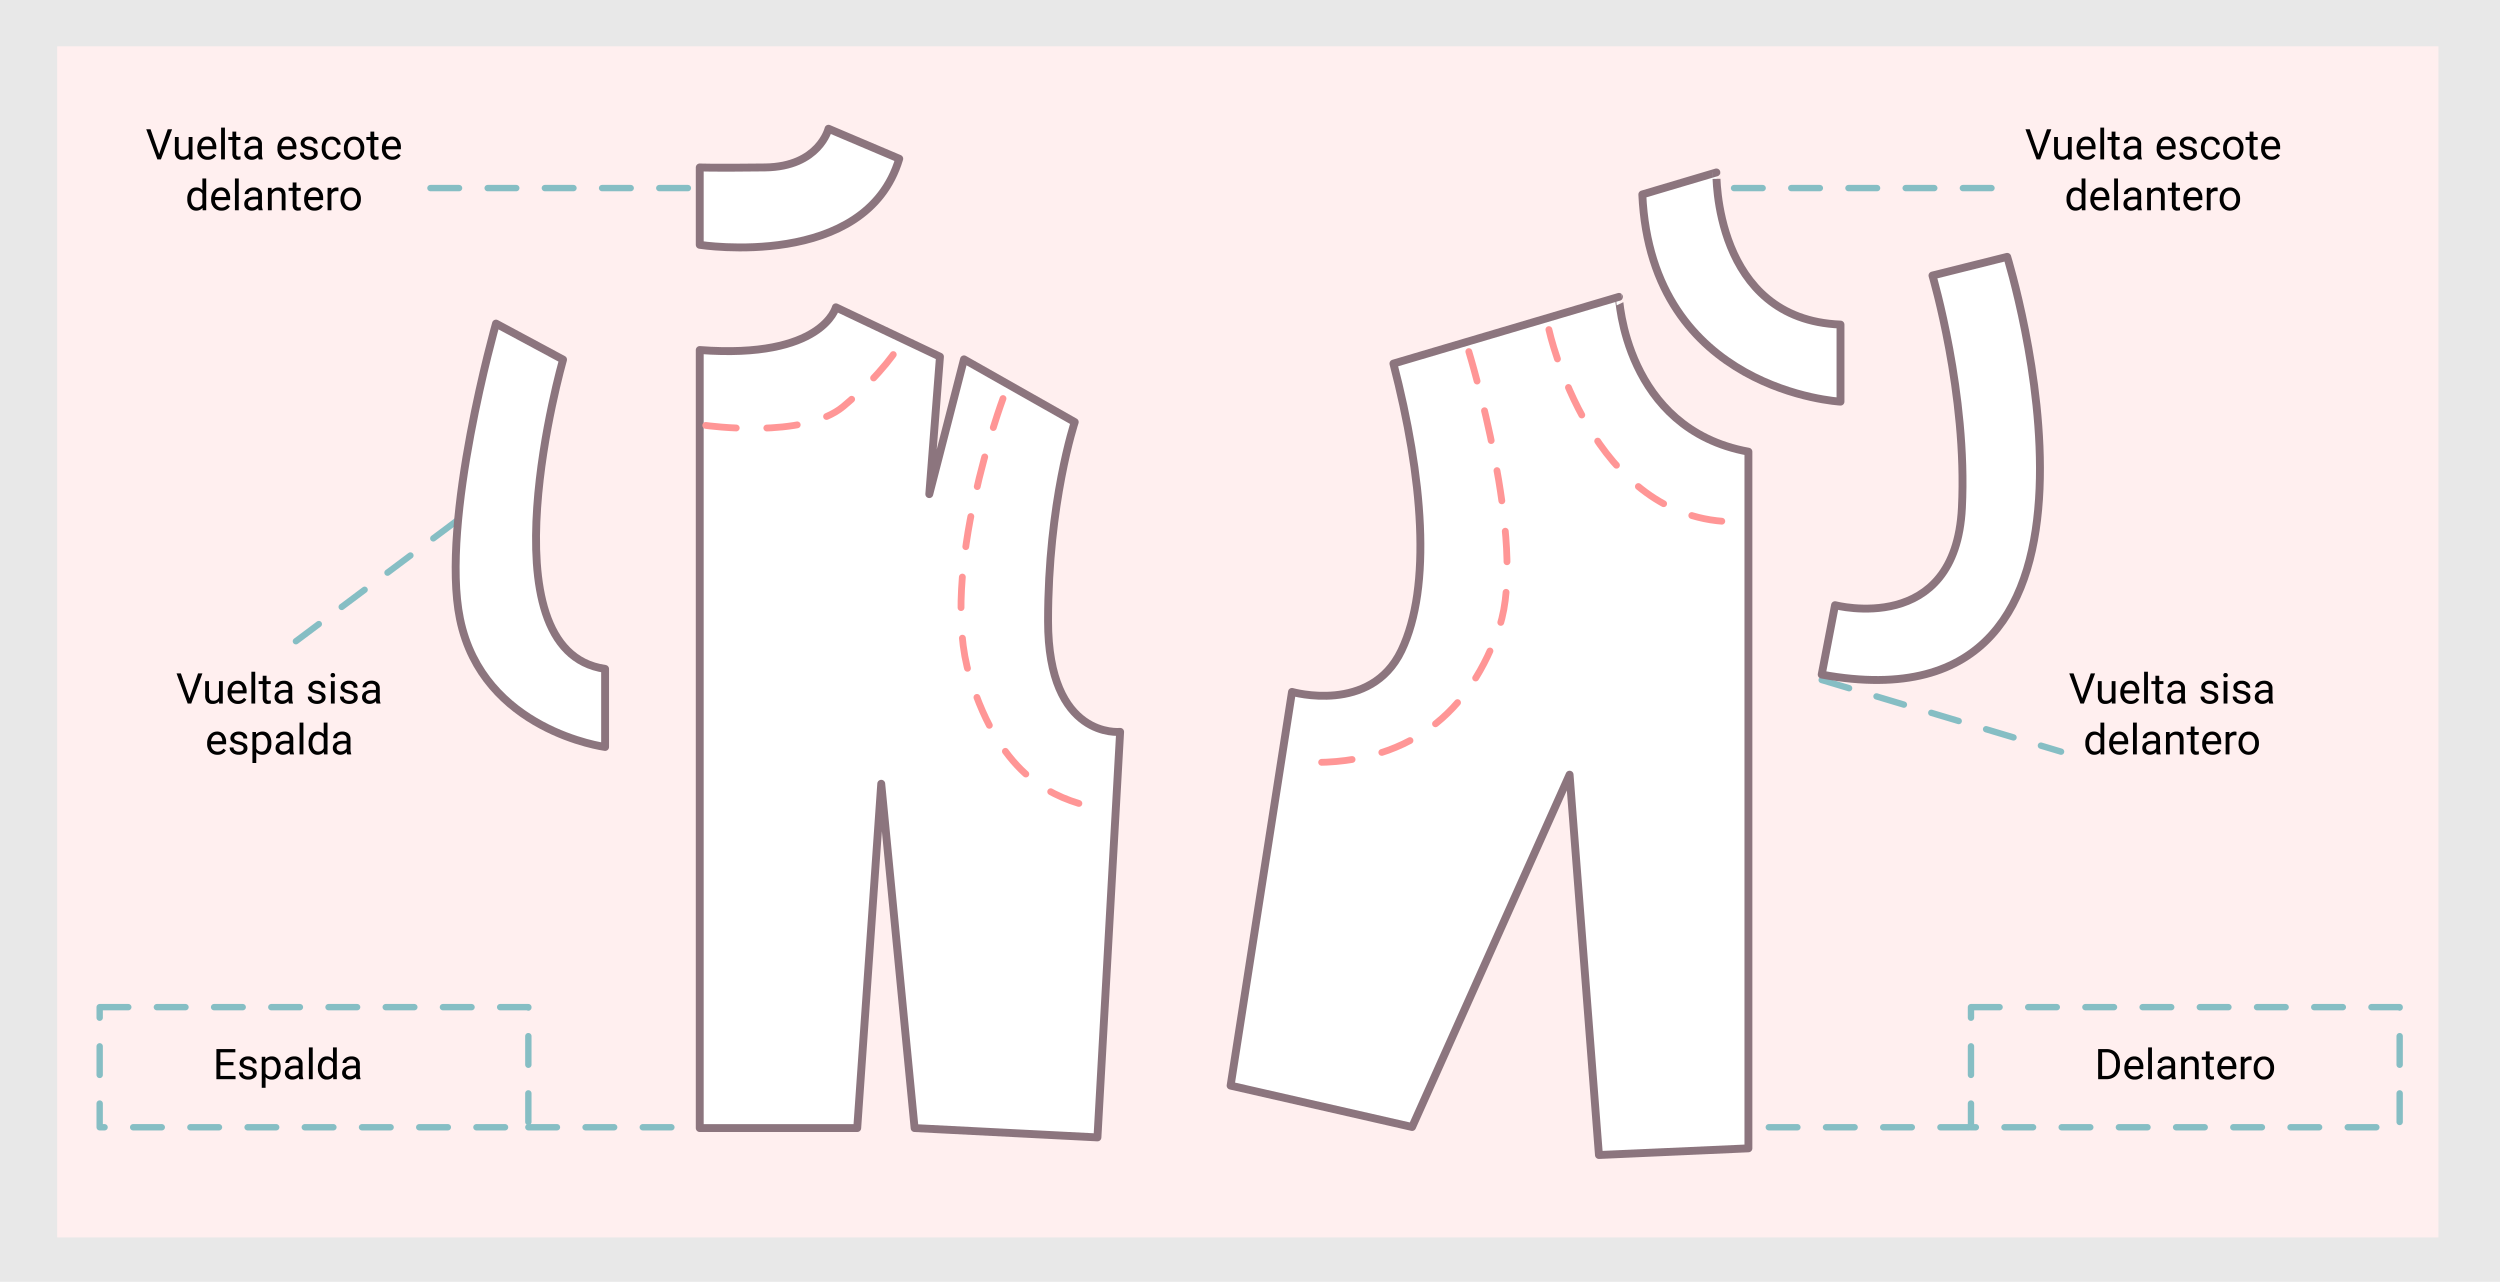 <svg xmlns="http://www.w3.org/2000/svg" width="708" height="363" viewBox="0 0 708 363">
  <g id="Grupo_55898" data-name="Grupo 55898" transform="translate(3181.859 -142.83)">
    <rect id="Rectángulo_5441" data-name="Rectángulo 5441" width="708" height="363" transform="translate(-3181.859 142.83)" fill="#e8e8e8"/>
    <rect id="Rectángulo_5539" data-name="Rectángulo 5539" width="674.362" height="337.335" transform="translate(-3165.662 155.94)" fill="#ffefef"/>
    <path id="Trazado_107910" data-name="Trazado 107910" d="M.99,0V-8.531H3.4a3.877,3.877,0,0,1,1.969.492,3.329,3.329,0,0,1,1.321,1.4A4.558,4.558,0,0,1,7.16-4.553v.545a4.574,4.574,0,0,1-.466,2.115A3.277,3.277,0,0,1,5.364-.5,4.124,4.124,0,0,1,3.352,0ZM2.115-7.611V-.92H3.3a2.575,2.575,0,0,0,2.024-.809,3.344,3.344,0,0,0,.724-2.3v-.5a3.4,3.4,0,0,0-.683-2.261,2.429,2.429,0,0,0-1.937-.818ZM11.32.117a2.77,2.77,0,0,1-2.1-.847,3.142,3.142,0,0,1-.809-2.265v-.2a3.8,3.8,0,0,1,.36-1.685,2.811,2.811,0,0,1,1.008-1.16,2.534,2.534,0,0,1,1.4-.419,2.374,2.374,0,0,1,1.922.814,3.526,3.526,0,0,1,.686,2.332v.451H9.5a2.254,2.254,0,0,0,.548,1.515,1.722,1.722,0,0,0,1.333.577A1.888,1.888,0,0,0,12.352-1a2.444,2.444,0,0,0,.7-.621l.662.516A2.662,2.662,0,0,1,11.32.117Zm-.135-5.684a1.446,1.446,0,0,0-1.1.478A2.321,2.321,0,0,0,9.533-3.75h3.176v-.082a2.065,2.065,0,0,0-.445-1.28A1.361,1.361,0,0,0,11.186-5.566ZM16.225,0H15.141V-9h1.084Zm5.648,0a2.277,2.277,0,0,1-.152-.668,2.419,2.419,0,0,1-1.8.785,2.238,2.238,0,0,1-1.538-.53,1.716,1.716,0,0,1-.6-1.345A1.792,1.792,0,0,1,18.53-3.3a3.55,3.55,0,0,1,2.118-.548H21.7v-.5a1.217,1.217,0,0,0-.34-.905,1.366,1.366,0,0,0-1-.337,1.581,1.581,0,0,0-.973.293A.863.863,0,0,0,19-4.582h-1.09a1.5,1.5,0,0,1,.337-.917,2.3,2.3,0,0,1,.914-.7,3.075,3.075,0,0,1,1.269-.258,2.506,2.506,0,0,1,1.717.548A1.976,1.976,0,0,1,22.787-4.4v2.918A3.567,3.567,0,0,0,23.01-.094V0Zm-1.8-.826a1.905,1.905,0,0,0,.967-.264,1.6,1.6,0,0,0,.662-.686v-1.3h-.85q-1.992,0-1.992,1.166a.987.987,0,0,0,.34.8A1.306,1.306,0,0,0,20.074-.826ZM25.512-6.34l.035.8a2.31,2.31,0,0,1,1.9-.914q2.01,0,2.027,2.268V0H28.389V-4.2a1.459,1.459,0,0,0-.313-1.014,1.256,1.256,0,0,0-.958-.328,1.564,1.564,0,0,0-.926.281,1.91,1.91,0,0,0-.621.738V0H24.486V-6.34Zm7.066-1.535V-6.34h1.184V-5.5H32.578v3.937a.88.88,0,0,0,.158.572.666.666,0,0,0,.539.191,2.624,2.624,0,0,0,.516-.07V0a3.161,3.161,0,0,1-.832.116,1.35,1.35,0,0,1-1.1-.439,1.888,1.888,0,0,1-.369-1.248V-5.5H30.34V-6.34h1.154V-7.875ZM37.658.117a2.77,2.77,0,0,1-2.1-.847,3.142,3.142,0,0,1-.809-2.265v-.2a3.8,3.8,0,0,1,.36-1.685,2.811,2.811,0,0,1,1.008-1.16,2.534,2.534,0,0,1,1.4-.419,2.374,2.374,0,0,1,1.922.814,3.526,3.526,0,0,1,.686,2.332v.451H35.836a2.254,2.254,0,0,0,.548,1.515,1.722,1.722,0,0,0,1.333.577A1.888,1.888,0,0,0,38.689-1a2.444,2.444,0,0,0,.7-.621l.662.516A2.662,2.662,0,0,1,37.658.117Zm-.135-5.684a1.446,1.446,0,0,0-1.1.478,2.321,2.321,0,0,0-.551,1.339h3.176v-.082a2.065,2.065,0,0,0-.445-1.28A1.361,1.361,0,0,0,37.523-5.566Zm6.926.2a3.248,3.248,0,0,0-.533-.041,1.428,1.428,0,0,0-1.447.908V0H41.385V-6.34h1.055l.018.732a1.688,1.688,0,0,1,1.512-.85,1.107,1.107,0,0,1,.48.082Zm.592,2.139A3.745,3.745,0,0,1,45.407-4.9a2.732,2.732,0,0,1,1.02-1.148,2.775,2.775,0,0,1,1.491-.4,2.674,2.674,0,0,1,2.095.9,3.449,3.449,0,0,1,.8,2.385V-3.1a3.777,3.777,0,0,1-.354,1.661A2.692,2.692,0,0,1,49.444-.293a2.807,2.807,0,0,1-1.515.41,2.667,2.667,0,0,1-2.089-.9,3.432,3.432,0,0,1-.8-2.373Zm1.09.129a2.712,2.712,0,0,0,.489,1.693,1.566,1.566,0,0,0,1.31.639,1.556,1.556,0,0,0,1.313-.647,2.966,2.966,0,0,0,.486-1.813,2.708,2.708,0,0,0-.5-1.69,1.574,1.574,0,0,0-1.315-.647,1.557,1.557,0,0,0-1.295.639A2.944,2.944,0,0,0,46.131-3.1Z" transform="translate(-2588.652 448.462)"/>
    <rect id="Rectángulo_5540" data-name="Rectángulo 5540" width="121.401" height="34.016" transform="translate(-2623.677 428.053)" fill="none" stroke="#86bec4" stroke-linecap="round" stroke-linejoin="round" stroke-width="1.806" stroke-dasharray="8.101"/>
    <rect id="Rectángulo_5541" data-name="Rectángulo 5541" width="121.401" height="34.016" transform="translate(-3153.631 428.053)" fill="none" stroke="#86bec4" stroke-linecap="round" stroke-linejoin="round" stroke-width="1.806" stroke-dasharray="8.101"/>
    <path id="Trazado_107911" data-name="Trazado 107911" d="M5.813-3.943h-3.7V-.92H6.41V0H.99V-8.531H6.352v.92H2.115v2.748h3.7Zm5.52,2.262A.8.8,0,0,0,11-2.364a3.187,3.187,0,0,0-1.154-.419A5.457,5.457,0,0,1,8.54-3.205a1.859,1.859,0,0,1-.715-.586A1.4,1.4,0,0,1,7.594-4.6a1.645,1.645,0,0,1,.659-1.318,2.574,2.574,0,0,1,1.685-.539,2.649,2.649,0,0,1,1.749.557,1.768,1.768,0,0,1,.671,1.424h-1.09a.979.979,0,0,0-.378-.768,1.416,1.416,0,0,0-.952-.322,1.482,1.482,0,0,0-.926.258.812.812,0,0,0-.334.674.658.658,0,0,0,.311.592,3.821,3.821,0,0,0,1.122.381,5.847,5.847,0,0,1,1.315.434,1.919,1.919,0,0,1,.747.606,1.491,1.491,0,0,1,.243.864A1.623,1.623,0,0,1,11.736-.4,2.851,2.851,0,0,1,9.973.117a3.193,3.193,0,0,1-1.348-.27,2.192,2.192,0,0,1-.917-.753,1.815,1.815,0,0,1-.331-1.046H8.461a1.122,1.122,0,0,0,.437.864,1.693,1.693,0,0,0,1.075.319,1.748,1.748,0,0,0,.987-.249A.765.765,0,0,0,11.332-1.682ZM19.184-3.1a3.8,3.8,0,0,1-.662,2.332,2.122,2.122,0,0,1-1.793.885,2.325,2.325,0,0,1-1.816-.732V2.438H13.828V-6.34h.99l.053.7a2.233,2.233,0,0,1,1.84-.82,2.162,2.162,0,0,1,1.808.861,3.838,3.838,0,0,1,.665,2.4ZM18.1-3.223a2.8,2.8,0,0,0-.457-1.693,1.472,1.472,0,0,0-1.254-.621,1.593,1.593,0,0,0-1.477.873v3.029A1.6,1.6,0,0,0,16.4-.768a1.465,1.465,0,0,0,1.239-.618A3.058,3.058,0,0,0,18.1-3.223ZM24.475,0a2.277,2.277,0,0,1-.152-.668,2.419,2.419,0,0,1-1.8.785,2.238,2.238,0,0,1-1.538-.53,1.716,1.716,0,0,1-.6-1.345A1.792,1.792,0,0,1,21.132-3.3a3.55,3.55,0,0,1,2.118-.548H24.3v-.5a1.217,1.217,0,0,0-.34-.905,1.366,1.366,0,0,0-1-.337,1.581,1.581,0,0,0-.973.293.863.863,0,0,0-.393.709h-1.09a1.5,1.5,0,0,1,.337-.917,2.3,2.3,0,0,1,.914-.7,3.075,3.075,0,0,1,1.269-.258,2.506,2.506,0,0,1,1.717.548A1.976,1.976,0,0,1,25.389-4.4v2.918a3.567,3.567,0,0,0,.223,1.389V0Zm-1.8-.826a1.905,1.905,0,0,0,.967-.264,1.6,1.6,0,0,0,.662-.686v-1.3h-.85q-1.992,0-1.992,1.166a.987.987,0,0,0,.34.8A1.306,1.306,0,0,0,22.676-.826ZM28.266,0H27.182V-9h1.084Zm1.471-3.223a3.714,3.714,0,0,1,.691-2.347,2.186,2.186,0,0,1,1.811-.888A2.2,2.2,0,0,1,34-5.7V-9h1.084V0h-1l-.053-.68a2.208,2.208,0,0,1-1.811.8,2.165,2.165,0,0,1-1.8-.9,3.756,3.756,0,0,1-.694-2.355ZM30.82-3.1a2.812,2.812,0,0,0,.445,1.688A1.44,1.44,0,0,0,32.5-.8,1.581,1.581,0,0,0,34-1.729V-4.641a1.593,1.593,0,0,0-1.494-.9,1.446,1.446,0,0,0-1.242.615A3.1,3.1,0,0,0,30.82-3.1ZM40.682,0a2.277,2.277,0,0,1-.152-.668,2.419,2.419,0,0,1-1.8.785,2.238,2.238,0,0,1-1.538-.53,1.716,1.716,0,0,1-.6-1.345A1.792,1.792,0,0,1,37.339-3.3a3.55,3.55,0,0,1,2.118-.548h1.055v-.5a1.217,1.217,0,0,0-.34-.905,1.366,1.366,0,0,0-1-.337,1.581,1.581,0,0,0-.973.293.863.863,0,0,0-.393.709h-1.09a1.5,1.5,0,0,1,.337-.917,2.3,2.3,0,0,1,.914-.7,3.075,3.075,0,0,1,1.269-.258,2.506,2.506,0,0,1,1.717.548A1.976,1.976,0,0,1,41.6-4.4v2.918a3.567,3.567,0,0,0,.223,1.389V0Zm-1.8-.826a1.905,1.905,0,0,0,.967-.264,1.6,1.6,0,0,0,.662-.686v-1.3h-.85q-1.992,0-1.992,1.166a.987.987,0,0,0,.34.8A1.306,1.306,0,0,0,38.883-.826Z" transform="translate(-3121.561 448.462)"/>
    <path id="Trazado_107908" data-name="Trazado 107908" d="M-32.546-1.494l2.438-7.037h1.23L-32.042,0h-1L-36.2-8.531h1.225Zm8.391.867a2.3,2.3,0,0,1-1.857.744,1.971,1.971,0,0,1-1.544-.589,2.549,2.549,0,0,1-.536-1.743V-6.34h1.084v4.1q0,1.441,1.172,1.441a1.623,1.623,0,0,0,1.652-.926V-6.34H-23.1V0h-1.031Zm5.332.744a2.77,2.77,0,0,1-2.1-.847,3.142,3.142,0,0,1-.809-2.265v-.2a3.8,3.8,0,0,1,.36-1.685,2.811,2.811,0,0,1,1.008-1.16,2.534,2.534,0,0,1,1.4-.419,2.374,2.374,0,0,1,1.922.814,3.526,3.526,0,0,1,.686,2.332v.451h-4.295A2.254,2.254,0,0,0-20.1-1.345a1.722,1.722,0,0,0,1.333.577A1.888,1.888,0,0,0-17.792-1a2.444,2.444,0,0,0,.7-.621l.662.516A2.662,2.662,0,0,1-18.823.117Zm-.135-5.684a1.446,1.446,0,0,0-1.1.478A2.321,2.321,0,0,0-20.61-3.75h3.176v-.082a2.065,2.065,0,0,0-.445-1.28A1.361,1.361,0,0,0-18.958-5.566ZM-13.919,0H-15V-9h1.084Zm3.205-7.875V-6.34H-9.53V-5.5h-1.184v3.937a.88.88,0,0,0,.158.572.666.666,0,0,0,.539.191A2.624,2.624,0,0,0-9.5-.873V0a3.161,3.161,0,0,1-.832.116,1.35,1.35,0,0,1-1.1-.439A1.888,1.888,0,0,1-11.8-1.57V-5.5h-1.154V-6.34H-11.8V-7.875ZM-4.351,0A2.277,2.277,0,0,1-4.5-.668a2.419,2.419,0,0,1-1.8.785,2.238,2.238,0,0,1-1.538-.53,1.716,1.716,0,0,1-.6-1.345A1.792,1.792,0,0,1-7.693-3.3a3.55,3.55,0,0,1,2.118-.548h1.055v-.5a1.217,1.217,0,0,0-.34-.905,1.366,1.366,0,0,0-1-.337,1.581,1.581,0,0,0-.973.293.863.863,0,0,0-.393.709h-1.09A1.5,1.5,0,0,1-7.98-5.5a2.3,2.3,0,0,1,.914-.7A3.075,3.075,0,0,1-5.8-6.457a2.506,2.506,0,0,1,1.717.548A1.976,1.976,0,0,1-3.437-4.4v2.918A3.567,3.567,0,0,0-3.214-.094V0Zm-1.8-.826a1.905,1.905,0,0,0,.967-.264,1.6,1.6,0,0,0,.662-.686v-1.3h-.85q-1.992,0-1.992,1.166a.987.987,0,0,0,.34.8A1.306,1.306,0,0,0-6.149-.826ZM3.864.117a2.77,2.77,0,0,1-2.1-.847A3.142,3.142,0,0,1,.958-2.994v-.2a3.8,3.8,0,0,1,.36-1.685,2.811,2.811,0,0,1,1.008-1.16,2.534,2.534,0,0,1,1.4-.419,2.374,2.374,0,0,1,1.922.814,3.526,3.526,0,0,1,.686,2.332v.451H2.042A2.254,2.254,0,0,0,2.59-1.345a1.722,1.722,0,0,0,1.333.577A1.888,1.888,0,0,0,4.9-1a2.444,2.444,0,0,0,.7-.621l.662.516A2.662,2.662,0,0,1,3.864.117ZM3.729-5.566a1.446,1.446,0,0,0-1.1.478A2.321,2.321,0,0,0,2.077-3.75H5.253v-.082a2.065,2.065,0,0,0-.445-1.28A1.361,1.361,0,0,0,3.729-5.566Zm7.553,3.885a.8.8,0,0,0-.331-.683A3.187,3.187,0,0,0,9.8-2.783,5.457,5.457,0,0,1,8.49-3.205a1.859,1.859,0,0,1-.715-.586A1.4,1.4,0,0,1,7.544-4.6,1.645,1.645,0,0,1,8.2-5.918a2.574,2.574,0,0,1,1.685-.539,2.649,2.649,0,0,1,1.749.557,1.768,1.768,0,0,1,.671,1.424h-1.09a.979.979,0,0,0-.378-.768,1.416,1.416,0,0,0-.952-.322,1.482,1.482,0,0,0-.926.258.812.812,0,0,0-.334.674.658.658,0,0,0,.311.592,3.821,3.821,0,0,0,1.122.381,5.847,5.847,0,0,1,1.315.434,1.919,1.919,0,0,1,.747.606,1.491,1.491,0,0,1,.243.864A1.623,1.623,0,0,1,11.687-.4,2.851,2.851,0,0,1,9.923.117a3.193,3.193,0,0,1-1.348-.27,2.192,2.192,0,0,1-.917-.753,1.815,1.815,0,0,1-.331-1.046H8.411a1.122,1.122,0,0,0,.437.864,1.693,1.693,0,0,0,1.075.319,1.748,1.748,0,0,0,.987-.249A.765.765,0,0,0,11.282-1.682Zm5.039.914a1.561,1.561,0,0,0,1.014-.352A1.237,1.237,0,0,0,17.815-2h1.025a1.966,1.966,0,0,1-.375,1.037,2.47,2.47,0,0,1-.923.785,2.663,2.663,0,0,1-1.222.293,2.612,2.612,0,0,1-2.06-.864A3.442,3.442,0,0,1,13.5-3.111v-.182a3.817,3.817,0,0,1,.34-1.646,2.588,2.588,0,0,1,.976-1.119,2.771,2.771,0,0,1,1.5-.4,2.543,2.543,0,0,1,1.772.639,2.283,2.283,0,0,1,.753,1.658H17.815a1.494,1.494,0,0,0-.466-1.011,1.449,1.449,0,0,0-1.034-.4,1.517,1.517,0,0,0-1.28.595,2.793,2.793,0,0,0-.454,1.72v.205a2.737,2.737,0,0,0,.451,1.688A1.524,1.524,0,0,0,16.321-.768Zm3.451-2.461A3.745,3.745,0,0,1,20.139-4.9a2.732,2.732,0,0,1,1.02-1.148,2.775,2.775,0,0,1,1.491-.4,2.674,2.674,0,0,1,2.095.9,3.449,3.449,0,0,1,.8,2.385V-3.1a3.777,3.777,0,0,1-.354,1.661A2.692,2.692,0,0,1,24.176-.293a2.807,2.807,0,0,1-1.515.41,2.667,2.667,0,0,1-2.089-.9,3.432,3.432,0,0,1-.8-2.373Zm1.09.129a2.712,2.712,0,0,0,.489,1.693,1.566,1.566,0,0,0,1.31.639,1.556,1.556,0,0,0,1.313-.647,2.966,2.966,0,0,0,.486-1.813,2.708,2.708,0,0,0-.5-1.69,1.574,1.574,0,0,0-1.315-.647,1.557,1.557,0,0,0-1.295.639A2.944,2.944,0,0,0,20.862-3.1Zm7.512-4.775V-6.34h1.184V-5.5H28.374v3.937a.88.88,0,0,0,.158.572.666.666,0,0,0,.539.191,2.624,2.624,0,0,0,.516-.07V0a3.161,3.161,0,0,1-.832.116,1.35,1.35,0,0,1-1.1-.439A1.888,1.888,0,0,1,27.29-1.57V-5.5H26.136V-6.34H27.29V-7.875ZM33.454.117a2.77,2.77,0,0,1-2.1-.847,3.142,3.142,0,0,1-.809-2.265v-.2a3.8,3.8,0,0,1,.36-1.685,2.811,2.811,0,0,1,1.008-1.16,2.534,2.534,0,0,1,1.4-.419,2.374,2.374,0,0,1,1.922.814,3.526,3.526,0,0,1,.686,2.332v.451H31.632a2.254,2.254,0,0,0,.548,1.515,1.722,1.722,0,0,0,1.333.577A1.888,1.888,0,0,0,34.485-1a2.444,2.444,0,0,0,.7-.621l.662.516A2.662,2.662,0,0,1,33.454.117Zm-.135-5.684a1.446,1.446,0,0,0-1.1.478,2.321,2.321,0,0,0-.551,1.339h3.176v-.082a2.065,2.065,0,0,0-.445-1.28A1.361,1.361,0,0,0,33.319-5.566ZM-24.568,11.177a3.714,3.714,0,0,1,.691-2.347,2.186,2.186,0,0,1,1.811-.888A2.2,2.2,0,0,1-20.3,8.7V5.4h1.084v9h-1l-.053-.68a2.208,2.208,0,0,1-1.811.8,2.165,2.165,0,0,1-1.8-.9,3.756,3.756,0,0,1-.694-2.355Zm1.084.123a2.812,2.812,0,0,0,.445,1.688,1.44,1.44,0,0,0,1.23.609,1.581,1.581,0,0,0,1.506-.926V9.759a1.593,1.593,0,0,0-1.494-.9,1.446,1.446,0,0,0-1.242.615A3.1,3.1,0,0,0-23.484,11.3Zm8.578,3.217a2.77,2.77,0,0,1-2.1-.847,3.142,3.142,0,0,1-.809-2.265v-.2a3.8,3.8,0,0,1,.36-1.685,2.811,2.811,0,0,1,1.008-1.16,2.534,2.534,0,0,1,1.4-.419,2.374,2.374,0,0,1,1.922.814,3.526,3.526,0,0,1,.686,2.332v.451h-4.295a2.254,2.254,0,0,0,.548,1.515,1.722,1.722,0,0,0,1.333.577,1.888,1.888,0,0,0,.973-.234,2.444,2.444,0,0,0,.7-.621l.662.516A2.662,2.662,0,0,1-14.906,14.517Zm-.135-5.684a1.446,1.446,0,0,0-1.1.478,2.321,2.321,0,0,0-.551,1.339h3.176v-.082a2.065,2.065,0,0,0-.445-1.28A1.361,1.361,0,0,0-15.041,8.834ZM-10,14.4h-1.084v-9H-10Zm5.648,0a2.277,2.277,0,0,1-.152-.668,2.419,2.419,0,0,1-1.8.785,2.238,2.238,0,0,1-1.538-.53,1.716,1.716,0,0,1-.6-1.345A1.792,1.792,0,0,1-7.7,11.1a3.55,3.55,0,0,1,2.118-.548h1.055v-.5a1.217,1.217,0,0,0-.34-.905,1.366,1.366,0,0,0-1-.337,1.581,1.581,0,0,0-.973.293.863.863,0,0,0-.393.709H-8.32A1.5,1.5,0,0,1-7.983,8.9a2.3,2.3,0,0,1,.914-.7A3.075,3.075,0,0,1-5.8,7.943a2.506,2.506,0,0,1,1.717.548A1.976,1.976,0,0,1-3.439,10v2.918a3.567,3.567,0,0,0,.223,1.389V14.4Zm-1.8-.826a1.905,1.905,0,0,0,.967-.264,1.6,1.6,0,0,0,.662-.686v-1.3h-.85q-1.992,0-1.992,1.166a.987.987,0,0,0,.34.8A1.306,1.306,0,0,0-6.152,13.574ZM-.715,8.06l.035.8a2.31,2.31,0,0,1,1.9-.914q2.01,0,2.027,2.268V14.4H2.162V10.2a1.459,1.459,0,0,0-.313-1.014,1.256,1.256,0,0,0-.958-.328,1.564,1.564,0,0,0-.926.281,1.91,1.91,0,0,0-.621.738V14.4H-1.74V8.06ZM6.352,6.525V8.06H7.535V8.9H6.352v3.937a.88.88,0,0,0,.158.572.666.666,0,0,0,.539.191,2.624,2.624,0,0,0,.516-.07V14.4a3.161,3.161,0,0,1-.832.116,1.35,1.35,0,0,1-1.1-.439,1.888,1.888,0,0,1-.369-1.248V8.9H4.113V8.06H5.268V6.525Zm5.08,7.992a2.77,2.77,0,0,1-2.1-.847,3.142,3.142,0,0,1-.809-2.265v-.2a3.8,3.8,0,0,1,.36-1.685,2.811,2.811,0,0,1,1.008-1.16,2.534,2.534,0,0,1,1.4-.419,2.374,2.374,0,0,1,1.922.814,3.526,3.526,0,0,1,.686,2.332v.451H9.609a2.254,2.254,0,0,0,.548,1.515,1.722,1.722,0,0,0,1.333.577,1.888,1.888,0,0,0,.973-.234,2.444,2.444,0,0,0,.7-.621l.662.516A2.662,2.662,0,0,1,11.432,14.517ZM11.3,8.834a1.446,1.446,0,0,0-1.1.478,2.321,2.321,0,0,0-.551,1.339H12.82v-.082a2.065,2.065,0,0,0-.445-1.28A1.361,1.361,0,0,0,11.3,8.834Zm6.926.2a3.249,3.249,0,0,0-.533-.041,1.428,1.428,0,0,0-1.447.908v4.5H15.158V8.06h1.055l.018.732a1.688,1.688,0,0,1,1.512-.85,1.107,1.107,0,0,1,.48.082Zm.592,2.139A3.745,3.745,0,0,1,19.181,9.5,2.732,2.732,0,0,1,20.2,8.347a2.775,2.775,0,0,1,1.491-.4,2.674,2.674,0,0,1,2.095.9,3.449,3.449,0,0,1,.8,2.385V11.3a3.777,3.777,0,0,1-.354,1.661,2.692,2.692,0,0,1-1.014,1.146,2.807,2.807,0,0,1-1.515.41,2.667,2.667,0,0,1-2.089-.9,3.432,3.432,0,0,1-.8-2.373Zm1.09.129a2.712,2.712,0,0,0,.489,1.693,1.658,1.658,0,0,0,2.622-.009,2.966,2.966,0,0,0,.486-1.813,2.708,2.708,0,0,0-.5-1.69,1.574,1.574,0,0,0-1.315-.647,1.557,1.557,0,0,0-1.295.639A2.944,2.944,0,0,0,19.9,11.3Z" transform="translate(-2572.049 187.97)"/>
    <path id="Trazado_107909" data-name="Trazado 107909" d="M-25.479-1.494l2.438-7.037h1.23L-24.976,0h-1L-29.13-8.531h1.225Zm8.391.867a2.3,2.3,0,0,1-1.857.744A1.971,1.971,0,0,1-20.49-.472a2.549,2.549,0,0,1-.536-1.743V-6.34h1.084v4.1q0,1.441,1.172,1.441a1.623,1.623,0,0,0,1.652-.926V-6.34h1.084V0h-1.031Zm5.332.744a2.77,2.77,0,0,1-2.1-.847,3.142,3.142,0,0,1-.809-2.265v-.2a3.8,3.8,0,0,1,.36-1.685,2.811,2.811,0,0,1,1.008-1.16,2.534,2.534,0,0,1,1.4-.419,2.374,2.374,0,0,1,1.922.814,3.526,3.526,0,0,1,.686,2.332v.451h-4.295a2.254,2.254,0,0,0,.548,1.515A1.722,1.722,0,0,0-11.7-.768,1.888,1.888,0,0,0-10.726-1a2.444,2.444,0,0,0,.7-.621l.662.516A2.662,2.662,0,0,1-11.757.117Zm-.135-5.684a1.446,1.446,0,0,0-1.1.478,2.321,2.321,0,0,0-.551,1.339h3.176v-.082a2.065,2.065,0,0,0-.445-1.28A1.361,1.361,0,0,0-11.892-5.566ZM-6.853,0H-7.937V-9h1.084Zm3.205-7.875V-6.34h1.184V-5.5H-3.647v3.937a.88.88,0,0,0,.158.572A.666.666,0,0,0-2.95-.8a2.624,2.624,0,0,0,.516-.07V0a3.161,3.161,0,0,1-.832.116,1.35,1.35,0,0,1-1.1-.439A1.888,1.888,0,0,1-4.731-1.57V-5.5H-5.886V-6.34h1.154V-7.875ZM2.716,0a2.277,2.277,0,0,1-.152-.668,2.419,2.419,0,0,1-1.8.785A2.238,2.238,0,0,1-.779-.413a1.716,1.716,0,0,1-.6-1.345A1.792,1.792,0,0,1-.627-3.3a3.55,3.55,0,0,1,2.118-.548H2.546v-.5a1.217,1.217,0,0,0-.34-.905,1.366,1.366,0,0,0-1-.337,1.581,1.581,0,0,0-.973.293.863.863,0,0,0-.393.709h-1.09A1.5,1.5,0,0,1-.914-5.5,2.3,2.3,0,0,1,0-6.2a3.075,3.075,0,0,1,1.269-.258,2.506,2.506,0,0,1,1.717.548A1.976,1.976,0,0,1,3.63-4.4v2.918A3.567,3.567,0,0,0,3.853-.094V0ZM.917-.826a1.905,1.905,0,0,0,.967-.264,1.6,1.6,0,0,0,.662-.686v-1.3H1.7Q-.3-3.076-.3-1.91a.987.987,0,0,0,.34.8A1.306,1.306,0,0,0,.917-.826Zm11.074-.855a.8.8,0,0,0-.331-.683,3.187,3.187,0,0,0-1.154-.419A5.457,5.457,0,0,1,9.2-3.205a1.859,1.859,0,0,1-.715-.586A1.4,1.4,0,0,1,8.253-4.6a1.645,1.645,0,0,1,.659-1.318A2.574,2.574,0,0,1,10.6-6.457a2.649,2.649,0,0,1,1.749.557,1.768,1.768,0,0,1,.671,1.424h-1.09a.979.979,0,0,0-.378-.768,1.416,1.416,0,0,0-.952-.322,1.482,1.482,0,0,0-.926.258.812.812,0,0,0-.334.674.658.658,0,0,0,.311.592,3.821,3.821,0,0,0,1.122.381,5.847,5.847,0,0,1,1.315.434,1.919,1.919,0,0,1,.747.606,1.491,1.491,0,0,1,.243.864A1.623,1.623,0,0,1,12.4-.4a2.851,2.851,0,0,1-1.764.513,3.193,3.193,0,0,1-1.348-.27,2.192,2.192,0,0,1-.917-.753,1.815,1.815,0,0,1-.331-1.046H9.12a1.122,1.122,0,0,0,.437.864,1.693,1.693,0,0,0,1.075.319,1.748,1.748,0,0,0,.987-.249A.765.765,0,0,0,11.991-1.682ZM15.665,0H14.581V-6.34h1.084ZM14.493-8.021a.647.647,0,0,1,.161-.445.6.6,0,0,1,.478-.182.614.614,0,0,1,.48.182.64.64,0,0,1,.164.445.619.619,0,0,1-.164.439.626.626,0,0,1-.48.176.616.616,0,0,1-.478-.176A.626.626,0,0,1,14.493-8.021Zm6.6,6.34a.8.8,0,0,0-.331-.683,3.187,3.187,0,0,0-1.154-.419A5.457,5.457,0,0,1,18.3-3.205a1.859,1.859,0,0,1-.715-.586,1.4,1.4,0,0,1-.231-.809,1.645,1.645,0,0,1,.659-1.318A2.574,2.574,0,0,1,19.7-6.457a2.649,2.649,0,0,1,1.749.557,1.768,1.768,0,0,1,.671,1.424h-1.09a.979.979,0,0,0-.378-.768,1.416,1.416,0,0,0-.952-.322,1.482,1.482,0,0,0-.926.258.812.812,0,0,0-.334.674.658.658,0,0,0,.311.592,3.821,3.821,0,0,0,1.122.381,5.847,5.847,0,0,1,1.315.434,1.919,1.919,0,0,1,.747.606,1.491,1.491,0,0,1,.243.864A1.623,1.623,0,0,1,21.5-.4a2.851,2.851,0,0,1-1.764.513,3.193,3.193,0,0,1-1.348-.27,2.192,2.192,0,0,1-.917-.753,1.815,1.815,0,0,1-.331-1.046H18.22a1.122,1.122,0,0,0,.437.864,1.693,1.693,0,0,0,1.075.319,1.748,1.748,0,0,0,.987-.249A.765.765,0,0,0,21.091-1.682ZM27.5,0a2.277,2.277,0,0,1-.152-.668,2.419,2.419,0,0,1-1.8.785,2.238,2.238,0,0,1-1.538-.53,1.716,1.716,0,0,1-.6-1.345A1.792,1.792,0,0,1,24.158-3.3a3.55,3.55,0,0,1,2.118-.548h1.055v-.5a1.217,1.217,0,0,0-.34-.905,1.366,1.366,0,0,0-1-.337,1.581,1.581,0,0,0-.973.293.863.863,0,0,0-.393.709h-1.09a1.5,1.5,0,0,1,.337-.917,2.3,2.3,0,0,1,.914-.7,3.075,3.075,0,0,1,1.269-.258,2.506,2.506,0,0,1,1.717.548A1.976,1.976,0,0,1,28.415-4.4v2.918a3.567,3.567,0,0,0,.223,1.389V0ZM25.7-.826a1.905,1.905,0,0,0,.967-.264,1.6,1.6,0,0,0,.662-.686v-1.3h-.85q-1.992,0-1.992,1.166a.987.987,0,0,0,.34.8A1.306,1.306,0,0,0,25.7-.826Zm-50.271,12a3.714,3.714,0,0,1,.691-2.347,2.186,2.186,0,0,1,1.811-.888A2.2,2.2,0,0,1-20.3,8.7V5.4h1.084v9h-1l-.053-.68a2.208,2.208,0,0,1-1.811.8,2.165,2.165,0,0,1-1.8-.9,3.756,3.756,0,0,1-.694-2.355Zm1.084.123a2.812,2.812,0,0,0,.445,1.688,1.44,1.44,0,0,0,1.23.609,1.581,1.581,0,0,0,1.506-.926V9.759a1.593,1.593,0,0,0-1.494-.9,1.446,1.446,0,0,0-1.242.615A3.1,3.1,0,0,0-23.484,11.3Zm8.578,3.217a2.77,2.77,0,0,1-2.1-.847,3.142,3.142,0,0,1-.809-2.265v-.2a3.8,3.8,0,0,1,.36-1.685,2.811,2.811,0,0,1,1.008-1.16,2.534,2.534,0,0,1,1.4-.419,2.374,2.374,0,0,1,1.922.814,3.526,3.526,0,0,1,.686,2.332v.451h-4.295a2.254,2.254,0,0,0,.548,1.515,1.722,1.722,0,0,0,1.333.577,1.888,1.888,0,0,0,.973-.234,2.444,2.444,0,0,0,.7-.621l.662.516A2.662,2.662,0,0,1-14.906,14.517Zm-.135-5.684a1.446,1.446,0,0,0-1.1.478,2.321,2.321,0,0,0-.551,1.339h3.176v-.082a2.065,2.065,0,0,0-.445-1.28A1.361,1.361,0,0,0-15.041,8.834ZM-10,14.4h-1.084v-9H-10Zm5.648,0a2.277,2.277,0,0,1-.152-.668,2.419,2.419,0,0,1-1.8.785,2.238,2.238,0,0,1-1.538-.53,1.716,1.716,0,0,1-.6-1.345A1.792,1.792,0,0,1-7.7,11.1a3.55,3.55,0,0,1,2.118-.548h1.055v-.5a1.217,1.217,0,0,0-.34-.905,1.366,1.366,0,0,0-1-.337,1.581,1.581,0,0,0-.973.293.863.863,0,0,0-.393.709H-8.32A1.5,1.5,0,0,1-7.983,8.9a2.3,2.3,0,0,1,.914-.7A3.075,3.075,0,0,1-5.8,7.943a2.506,2.506,0,0,1,1.717.548A1.976,1.976,0,0,1-3.439,10v2.918a3.567,3.567,0,0,0,.223,1.389V14.4Zm-1.8-.826a1.905,1.905,0,0,0,.967-.264,1.6,1.6,0,0,0,.662-.686v-1.3h-.85q-1.992,0-1.992,1.166a.987.987,0,0,0,.34.8A1.306,1.306,0,0,0-6.152,13.574ZM-.715,8.06l.035.8a2.31,2.31,0,0,1,1.9-.914q2.01,0,2.027,2.268V14.4H2.162V10.2a1.459,1.459,0,0,0-.313-1.014,1.256,1.256,0,0,0-.958-.328,1.564,1.564,0,0,0-.926.281,1.91,1.91,0,0,0-.621.738V14.4H-1.74V8.06ZM6.352,6.525V8.06H7.535V8.9H6.352v3.937a.88.88,0,0,0,.158.572.666.666,0,0,0,.539.191,2.624,2.624,0,0,0,.516-.07V14.4a3.161,3.161,0,0,1-.832.116,1.35,1.35,0,0,1-1.1-.439,1.888,1.888,0,0,1-.369-1.248V8.9H4.113V8.06H5.268V6.525Zm5.08,7.992a2.77,2.77,0,0,1-2.1-.847,3.142,3.142,0,0,1-.809-2.265v-.2a3.8,3.8,0,0,1,.36-1.685,2.811,2.811,0,0,1,1.008-1.16,2.534,2.534,0,0,1,1.4-.419,2.374,2.374,0,0,1,1.922.814,3.526,3.526,0,0,1,.686,2.332v.451H9.609a2.254,2.254,0,0,0,.548,1.515,1.722,1.722,0,0,0,1.333.577,1.888,1.888,0,0,0,.973-.234,2.444,2.444,0,0,0,.7-.621l.662.516A2.662,2.662,0,0,1,11.432,14.517ZM11.3,8.834a1.446,1.446,0,0,0-1.1.478,2.321,2.321,0,0,0-.551,1.339H12.82v-.082a2.065,2.065,0,0,0-.445-1.28A1.361,1.361,0,0,0,11.3,8.834Zm6.926.2a3.249,3.249,0,0,0-.533-.041,1.428,1.428,0,0,0-1.447.908v4.5H15.158V8.06h1.055l.018.732a1.688,1.688,0,0,1,1.512-.85,1.107,1.107,0,0,1,.48.082Zm.592,2.139A3.745,3.745,0,0,1,19.181,9.5,2.732,2.732,0,0,1,20.2,8.347a2.775,2.775,0,0,1,1.491-.4,2.674,2.674,0,0,1,2.095.9,3.449,3.449,0,0,1,.8,2.385V11.3a3.777,3.777,0,0,1-.354,1.661,2.692,2.692,0,0,1-1.014,1.146,2.807,2.807,0,0,1-1.515.41,2.667,2.667,0,0,1-2.089-.9,3.432,3.432,0,0,1-.8-2.373Zm1.09.129a2.712,2.712,0,0,0,.489,1.693,1.658,1.658,0,0,0,2.622-.009,2.966,2.966,0,0,0,.486-1.813,2.708,2.708,0,0,0-.5-1.69,1.574,1.574,0,0,0-1.315-.647,1.557,1.557,0,0,0-1.295.639A2.944,2.944,0,0,0,19.9,11.3Z" transform="translate(-2566.714 342.067)"/>
    <path id="Trazado_107912" data-name="Trazado 107912" d="M-25.479-1.494l2.438-7.037h1.23L-24.976,0h-1L-29.13-8.531h1.225Zm8.391.867a2.3,2.3,0,0,1-1.857.744A1.971,1.971,0,0,1-20.49-.472a2.549,2.549,0,0,1-.536-1.743V-6.34h1.084v4.1q0,1.441,1.172,1.441a1.623,1.623,0,0,0,1.652-.926V-6.34h1.084V0h-1.031Zm5.332.744a2.77,2.77,0,0,1-2.1-.847,3.142,3.142,0,0,1-.809-2.265v-.2a3.8,3.8,0,0,1,.36-1.685,2.811,2.811,0,0,1,1.008-1.16,2.534,2.534,0,0,1,1.4-.419,2.374,2.374,0,0,1,1.922.814,3.526,3.526,0,0,1,.686,2.332v.451h-4.295a2.254,2.254,0,0,0,.548,1.515A1.722,1.722,0,0,0-11.7-.768,1.888,1.888,0,0,0-10.726-1a2.444,2.444,0,0,0,.7-.621l.662.516A2.662,2.662,0,0,1-11.757.117Zm-.135-5.684a1.446,1.446,0,0,0-1.1.478,2.321,2.321,0,0,0-.551,1.339h3.176v-.082a2.065,2.065,0,0,0-.445-1.28A1.361,1.361,0,0,0-11.892-5.566ZM-6.853,0H-7.937V-9h1.084Zm3.205-7.875V-6.34h1.184V-5.5H-3.647v3.937a.88.88,0,0,0,.158.572A.666.666,0,0,0-2.95-.8a2.624,2.624,0,0,0,.516-.07V0a3.161,3.161,0,0,1-.832.116,1.35,1.35,0,0,1-1.1-.439A1.888,1.888,0,0,1-4.731-1.57V-5.5H-5.886V-6.34h1.154V-7.875ZM2.716,0a2.277,2.277,0,0,1-.152-.668,2.419,2.419,0,0,1-1.8.785A2.238,2.238,0,0,1-.779-.413a1.716,1.716,0,0,1-.6-1.345A1.792,1.792,0,0,1-.627-3.3a3.55,3.55,0,0,1,2.118-.548H2.546v-.5a1.217,1.217,0,0,0-.34-.905,1.366,1.366,0,0,0-1-.337,1.581,1.581,0,0,0-.973.293.863.863,0,0,0-.393.709h-1.09A1.5,1.5,0,0,1-.914-5.5,2.3,2.3,0,0,1,0-6.2a3.075,3.075,0,0,1,1.269-.258,2.506,2.506,0,0,1,1.717.548A1.976,1.976,0,0,1,3.63-4.4v2.918A3.567,3.567,0,0,0,3.853-.094V0ZM.917-.826a1.905,1.905,0,0,0,.967-.264,1.6,1.6,0,0,0,.662-.686v-1.3H1.7Q-.3-3.076-.3-1.91a.987.987,0,0,0,.34.8A1.306,1.306,0,0,0,.917-.826Zm11.074-.855a.8.8,0,0,0-.331-.683,3.187,3.187,0,0,0-1.154-.419A5.457,5.457,0,0,1,9.2-3.205a1.859,1.859,0,0,1-.715-.586A1.4,1.4,0,0,1,8.253-4.6a1.645,1.645,0,0,1,.659-1.318A2.574,2.574,0,0,1,10.6-6.457a2.649,2.649,0,0,1,1.749.557,1.768,1.768,0,0,1,.671,1.424h-1.09a.979.979,0,0,0-.378-.768,1.416,1.416,0,0,0-.952-.322,1.482,1.482,0,0,0-.926.258.812.812,0,0,0-.334.674.658.658,0,0,0,.311.592,3.821,3.821,0,0,0,1.122.381,5.847,5.847,0,0,1,1.315.434,1.919,1.919,0,0,1,.747.606,1.491,1.491,0,0,1,.243.864A1.623,1.623,0,0,1,12.4-.4a2.851,2.851,0,0,1-1.764.513,3.193,3.193,0,0,1-1.348-.27,2.192,2.192,0,0,1-.917-.753,1.815,1.815,0,0,1-.331-1.046H9.12a1.122,1.122,0,0,0,.437.864,1.693,1.693,0,0,0,1.075.319,1.748,1.748,0,0,0,.987-.249A.765.765,0,0,0,11.991-1.682ZM15.665,0H14.581V-6.34h1.084ZM14.493-8.021a.647.647,0,0,1,.161-.445.6.6,0,0,1,.478-.182.614.614,0,0,1,.48.182.64.64,0,0,1,.164.445.619.619,0,0,1-.164.439.626.626,0,0,1-.48.176.616.616,0,0,1-.478-.176A.626.626,0,0,1,14.493-8.021Zm6.6,6.34a.8.8,0,0,0-.331-.683,3.187,3.187,0,0,0-1.154-.419A5.457,5.457,0,0,1,18.3-3.205a1.859,1.859,0,0,1-.715-.586,1.4,1.4,0,0,1-.231-.809,1.645,1.645,0,0,1,.659-1.318A2.574,2.574,0,0,1,19.7-6.457a2.649,2.649,0,0,1,1.749.557,1.768,1.768,0,0,1,.671,1.424h-1.09a.979.979,0,0,0-.378-.768,1.416,1.416,0,0,0-.952-.322,1.482,1.482,0,0,0-.926.258.812.812,0,0,0-.334.674.658.658,0,0,0,.311.592,3.821,3.821,0,0,0,1.122.381,5.847,5.847,0,0,1,1.315.434,1.919,1.919,0,0,1,.747.606,1.491,1.491,0,0,1,.243.864A1.623,1.623,0,0,1,21.5-.4a2.851,2.851,0,0,1-1.764.513,3.193,3.193,0,0,1-1.348-.27,2.192,2.192,0,0,1-.917-.753,1.815,1.815,0,0,1-.331-1.046H18.22a1.122,1.122,0,0,0,.437.864,1.693,1.693,0,0,0,1.075.319,1.748,1.748,0,0,0,.987-.249A.765.765,0,0,0,21.091-1.682ZM27.5,0a2.277,2.277,0,0,1-.152-.668,2.419,2.419,0,0,1-1.8.785,2.238,2.238,0,0,1-1.538-.53,1.716,1.716,0,0,1-.6-1.345A1.792,1.792,0,0,1,24.158-3.3a3.55,3.55,0,0,1,2.118-.548h1.055v-.5a1.217,1.217,0,0,0-.34-.905,1.366,1.366,0,0,0-1-.337,1.581,1.581,0,0,0-.973.293.863.863,0,0,0-.393.709h-1.09a1.5,1.5,0,0,1,.337-.917,2.3,2.3,0,0,1,.914-.7,3.075,3.075,0,0,1,1.269-.258,2.506,2.506,0,0,1,1.717.548A1.976,1.976,0,0,1,28.415-4.4v2.918a3.567,3.567,0,0,0,.223,1.389V0ZM25.7-.826a1.905,1.905,0,0,0,.967-.264,1.6,1.6,0,0,0,.662-.686v-1.3h-.85q-1.992,0-1.992,1.166a.987.987,0,0,0,.34.8A1.306,1.306,0,0,0,25.7-.826ZM-17.555,14.517a2.77,2.77,0,0,1-2.1-.847,3.142,3.142,0,0,1-.809-2.265v-.2a3.8,3.8,0,0,1,.36-1.685,2.811,2.811,0,0,1,1.008-1.16,2.534,2.534,0,0,1,1.4-.419,2.374,2.374,0,0,1,1.922.814,3.526,3.526,0,0,1,.686,2.332v.451h-4.295a2.254,2.254,0,0,0,.548,1.515,1.722,1.722,0,0,0,1.333.577,1.888,1.888,0,0,0,.973-.234,2.444,2.444,0,0,0,.7-.621l.662.516A2.662,2.662,0,0,1-17.555,14.517Zm-.135-5.684a1.446,1.446,0,0,0-1.1.478,2.321,2.321,0,0,0-.551,1.339h3.176v-.082a2.065,2.065,0,0,0-.445-1.28A1.361,1.361,0,0,0-17.689,8.834Zm7.553,3.885a.8.8,0,0,0-.331-.683,3.187,3.187,0,0,0-1.154-.419,5.457,5.457,0,0,1-1.307-.422,1.859,1.859,0,0,1-.715-.586,1.4,1.4,0,0,1-.231-.809,1.645,1.645,0,0,1,.659-1.318,2.574,2.574,0,0,1,1.685-.539A2.649,2.649,0,0,1-9.782,8.5a1.768,1.768,0,0,1,.671,1.424H-10.2a.979.979,0,0,0-.378-.768,1.416,1.416,0,0,0-.952-.322,1.482,1.482,0,0,0-.926.258.812.812,0,0,0-.334.674.658.658,0,0,0,.311.592,3.821,3.821,0,0,0,1.122.381,5.847,5.847,0,0,1,1.315.434,1.919,1.919,0,0,1,.747.606,1.491,1.491,0,0,1,.243.864A1.623,1.623,0,0,1-9.732,14a2.851,2.851,0,0,1-1.764.513,3.193,3.193,0,0,1-1.348-.27,2.192,2.192,0,0,1-.917-.753,1.815,1.815,0,0,1-.331-1.046h1.084a1.122,1.122,0,0,0,.437.864,1.693,1.693,0,0,0,1.075.319,1.748,1.748,0,0,0,.987-.249A.765.765,0,0,0-10.137,12.718ZM-2.285,11.3a3.8,3.8,0,0,1-.662,2.332,2.122,2.122,0,0,1-1.793.885,2.325,2.325,0,0,1-1.816-.732v3.053H-7.641V8.06h.99l.053.7a2.233,2.233,0,0,1,1.84-.82A2.162,2.162,0,0,1-2.95,8.8a3.838,3.838,0,0,1,.665,2.4Zm-1.084-.123a2.8,2.8,0,0,0-.457-1.693A1.472,1.472,0,0,0-5.08,8.863a1.593,1.593,0,0,0-1.477.873v3.029a1.6,1.6,0,0,0,1.488.867,1.465,1.465,0,0,0,1.239-.618A3.058,3.058,0,0,0-3.369,11.177ZM3.006,14.4a2.277,2.277,0,0,1-.152-.668,2.419,2.419,0,0,1-1.8.785,2.238,2.238,0,0,1-1.538-.53,1.716,1.716,0,0,1-.6-1.345A1.792,1.792,0,0,1-.337,11.1a3.55,3.55,0,0,1,2.118-.548H2.836v-.5a1.217,1.217,0,0,0-.34-.905,1.366,1.366,0,0,0-1-.337,1.581,1.581,0,0,0-.973.293.863.863,0,0,0-.393.709H-.961A1.5,1.5,0,0,1-.624,8.9,2.3,2.3,0,0,1,.29,8.2a3.075,3.075,0,0,1,1.269-.258,2.506,2.506,0,0,1,1.717.548A1.976,1.976,0,0,1,3.92,10v2.918a3.567,3.567,0,0,0,.223,1.389V14.4Zm-1.8-.826a1.905,1.905,0,0,0,.967-.264,1.6,1.6,0,0,0,.662-.686v-1.3h-.85q-1.992,0-1.992,1.166a.987.987,0,0,0,.34.8A1.306,1.306,0,0,0,1.207,13.574ZM6.8,14.4H5.713v-9H6.8Zm1.471-3.223a3.714,3.714,0,0,1,.691-2.347,2.186,2.186,0,0,1,1.811-.888,2.2,2.2,0,0,1,1.764.762V5.4h1.084v9h-1l-.053-.68a2.208,2.208,0,0,1-1.811.8,2.165,2.165,0,0,1-1.8-.9,3.756,3.756,0,0,1-.694-2.355Zm1.084.123A2.812,2.812,0,0,0,9.8,12.988a1.44,1.44,0,0,0,1.23.609,1.581,1.581,0,0,0,1.506-.926V9.759a1.593,1.593,0,0,0-1.494-.9A1.446,1.446,0,0,0,9.8,9.478,3.1,3.1,0,0,0,9.352,11.3Zm9.861,3.1a2.277,2.277,0,0,1-.152-.668,2.419,2.419,0,0,1-1.8.785,2.238,2.238,0,0,1-1.538-.53,1.716,1.716,0,0,1-.6-1.345A1.792,1.792,0,0,1,15.87,11.1a3.55,3.55,0,0,1,2.118-.548h1.055v-.5a1.217,1.217,0,0,0-.34-.905,1.366,1.366,0,0,0-1-.337,1.581,1.581,0,0,0-.973.293.863.863,0,0,0-.393.709h-1.09a1.5,1.5,0,0,1,.337-.917,2.3,2.3,0,0,1,.914-.7,3.075,3.075,0,0,1,1.269-.258,2.506,2.506,0,0,1,1.717.548A1.976,1.976,0,0,1,20.127,10v2.918a3.567,3.567,0,0,0,.223,1.389V14.4Zm-1.8-.826a1.905,1.905,0,0,0,.967-.264,1.6,1.6,0,0,0,.662-.686v-1.3h-.85q-1.992,0-1.992,1.166a.987.987,0,0,0,.34.8A1.306,1.306,0,0,0,17.414,13.574Z" transform="translate(-3102.73 342.067)"/>
    <path id="Trazado_107913" data-name="Trazado 107913" d="M-32.546-1.494l2.438-7.037h1.23L-32.042,0h-1L-36.2-8.531h1.225Zm8.391.867a2.3,2.3,0,0,1-1.857.744,1.971,1.971,0,0,1-1.544-.589,2.549,2.549,0,0,1-.536-1.743V-6.34h1.084v4.1q0,1.441,1.172,1.441a1.623,1.623,0,0,0,1.652-.926V-6.34H-23.1V0h-1.031Zm5.332.744a2.77,2.77,0,0,1-2.1-.847,3.142,3.142,0,0,1-.809-2.265v-.2a3.8,3.8,0,0,1,.36-1.685,2.811,2.811,0,0,1,1.008-1.16,2.534,2.534,0,0,1,1.4-.419,2.374,2.374,0,0,1,1.922.814,3.526,3.526,0,0,1,.686,2.332v.451h-4.295A2.254,2.254,0,0,0-20.1-1.345a1.722,1.722,0,0,0,1.333.577A1.888,1.888,0,0,0-17.792-1a2.444,2.444,0,0,0,.7-.621l.662.516A2.662,2.662,0,0,1-18.823.117Zm-.135-5.684a1.446,1.446,0,0,0-1.1.478A2.321,2.321,0,0,0-20.61-3.75h3.176v-.082a2.065,2.065,0,0,0-.445-1.28A1.361,1.361,0,0,0-18.958-5.566ZM-13.919,0H-15V-9h1.084Zm3.205-7.875V-6.34H-9.53V-5.5h-1.184v3.937a.88.88,0,0,0,.158.572.666.666,0,0,0,.539.191A2.624,2.624,0,0,0-9.5-.873V0a3.161,3.161,0,0,1-.832.116,1.35,1.35,0,0,1-1.1-.439A1.888,1.888,0,0,1-11.8-1.57V-5.5h-1.154V-6.34H-11.8V-7.875ZM-4.351,0A2.277,2.277,0,0,1-4.5-.668a2.419,2.419,0,0,1-1.8.785,2.238,2.238,0,0,1-1.538-.53,1.716,1.716,0,0,1-.6-1.345A1.792,1.792,0,0,1-7.693-3.3a3.55,3.55,0,0,1,2.118-.548h1.055v-.5a1.217,1.217,0,0,0-.34-.905,1.366,1.366,0,0,0-1-.337,1.581,1.581,0,0,0-.973.293.863.863,0,0,0-.393.709h-1.09A1.5,1.5,0,0,1-7.98-5.5a2.3,2.3,0,0,1,.914-.7A3.075,3.075,0,0,1-5.8-6.457a2.506,2.506,0,0,1,1.717.548A1.976,1.976,0,0,1-3.437-4.4v2.918A3.567,3.567,0,0,0-3.214-.094V0Zm-1.8-.826a1.905,1.905,0,0,0,.967-.264,1.6,1.6,0,0,0,.662-.686v-1.3h-.85q-1.992,0-1.992,1.166a.987.987,0,0,0,.34.8A1.306,1.306,0,0,0-6.149-.826ZM3.864.117a2.77,2.77,0,0,1-2.1-.847A3.142,3.142,0,0,1,.958-2.994v-.2a3.8,3.8,0,0,1,.36-1.685,2.811,2.811,0,0,1,1.008-1.16,2.534,2.534,0,0,1,1.4-.419,2.374,2.374,0,0,1,1.922.814,3.526,3.526,0,0,1,.686,2.332v.451H2.042A2.254,2.254,0,0,0,2.59-1.345a1.722,1.722,0,0,0,1.333.577A1.888,1.888,0,0,0,4.9-1a2.444,2.444,0,0,0,.7-.621l.662.516A2.662,2.662,0,0,1,3.864.117ZM3.729-5.566a1.446,1.446,0,0,0-1.1.478A2.321,2.321,0,0,0,2.077-3.75H5.253v-.082a2.065,2.065,0,0,0-.445-1.28A1.361,1.361,0,0,0,3.729-5.566Zm7.553,3.885a.8.8,0,0,0-.331-.683A3.187,3.187,0,0,0,9.8-2.783,5.457,5.457,0,0,1,8.49-3.205a1.859,1.859,0,0,1-.715-.586A1.4,1.4,0,0,1,7.544-4.6,1.645,1.645,0,0,1,8.2-5.918a2.574,2.574,0,0,1,1.685-.539,2.649,2.649,0,0,1,1.749.557,1.768,1.768,0,0,1,.671,1.424h-1.09a.979.979,0,0,0-.378-.768,1.416,1.416,0,0,0-.952-.322,1.482,1.482,0,0,0-.926.258.812.812,0,0,0-.334.674.658.658,0,0,0,.311.592,3.821,3.821,0,0,0,1.122.381,5.847,5.847,0,0,1,1.315.434,1.919,1.919,0,0,1,.747.606,1.491,1.491,0,0,1,.243.864A1.623,1.623,0,0,1,11.687-.4,2.851,2.851,0,0,1,9.923.117a3.193,3.193,0,0,1-1.348-.27,2.192,2.192,0,0,1-.917-.753,1.815,1.815,0,0,1-.331-1.046H8.411a1.122,1.122,0,0,0,.437.864,1.693,1.693,0,0,0,1.075.319,1.748,1.748,0,0,0,.987-.249A.765.765,0,0,0,11.282-1.682Zm5.039.914a1.561,1.561,0,0,0,1.014-.352A1.237,1.237,0,0,0,17.815-2h1.025a1.966,1.966,0,0,1-.375,1.037,2.47,2.47,0,0,1-.923.785,2.663,2.663,0,0,1-1.222.293,2.612,2.612,0,0,1-2.06-.864A3.442,3.442,0,0,1,13.5-3.111v-.182a3.817,3.817,0,0,1,.34-1.646,2.588,2.588,0,0,1,.976-1.119,2.771,2.771,0,0,1,1.5-.4,2.543,2.543,0,0,1,1.772.639,2.283,2.283,0,0,1,.753,1.658H17.815a1.494,1.494,0,0,0-.466-1.011,1.449,1.449,0,0,0-1.034-.4,1.517,1.517,0,0,0-1.28.595,2.793,2.793,0,0,0-.454,1.72v.205a2.737,2.737,0,0,0,.451,1.688A1.524,1.524,0,0,0,16.321-.768Zm3.451-2.461A3.745,3.745,0,0,1,20.139-4.9a2.732,2.732,0,0,1,1.02-1.148,2.775,2.775,0,0,1,1.491-.4,2.674,2.674,0,0,1,2.095.9,3.449,3.449,0,0,1,.8,2.385V-3.1a3.777,3.777,0,0,1-.354,1.661A2.692,2.692,0,0,1,24.176-.293a2.807,2.807,0,0,1-1.515.41,2.667,2.667,0,0,1-2.089-.9,3.432,3.432,0,0,1-.8-2.373Zm1.09.129a2.712,2.712,0,0,0,.489,1.693,1.566,1.566,0,0,0,1.31.639,1.556,1.556,0,0,0,1.313-.647,2.966,2.966,0,0,0,.486-1.813,2.708,2.708,0,0,0-.5-1.69,1.574,1.574,0,0,0-1.315-.647,1.557,1.557,0,0,0-1.295.639A2.944,2.944,0,0,0,20.862-3.1Zm7.512-4.775V-6.34h1.184V-5.5H28.374v3.937a.88.88,0,0,0,.158.572.666.666,0,0,0,.539.191,2.624,2.624,0,0,0,.516-.07V0a3.161,3.161,0,0,1-.832.116,1.35,1.35,0,0,1-1.1-.439A1.888,1.888,0,0,1,27.29-1.57V-5.5H26.136V-6.34H27.29V-7.875ZM33.454.117a2.77,2.77,0,0,1-2.1-.847,3.142,3.142,0,0,1-.809-2.265v-.2a3.8,3.8,0,0,1,.36-1.685,2.811,2.811,0,0,1,1.008-1.16,2.534,2.534,0,0,1,1.4-.419,2.374,2.374,0,0,1,1.922.814,3.526,3.526,0,0,1,.686,2.332v.451H31.632a2.254,2.254,0,0,0,.548,1.515,1.722,1.722,0,0,0,1.333.577A1.888,1.888,0,0,0,34.485-1a2.444,2.444,0,0,0,.7-.621l.662.516A2.662,2.662,0,0,1,33.454.117Zm-.135-5.684a1.446,1.446,0,0,0-1.1.478,2.321,2.321,0,0,0-.551,1.339h3.176v-.082a2.065,2.065,0,0,0-.445-1.28A1.361,1.361,0,0,0,33.319-5.566ZM-24.568,11.177a3.714,3.714,0,0,1,.691-2.347,2.186,2.186,0,0,1,1.811-.888A2.2,2.2,0,0,1-20.3,8.7V5.4h1.084v9h-1l-.053-.68a2.208,2.208,0,0,1-1.811.8,2.165,2.165,0,0,1-1.8-.9,3.756,3.756,0,0,1-.694-2.355Zm1.084.123a2.812,2.812,0,0,0,.445,1.688,1.44,1.44,0,0,0,1.23.609,1.581,1.581,0,0,0,1.506-.926V9.759a1.593,1.593,0,0,0-1.494-.9,1.446,1.446,0,0,0-1.242.615A3.1,3.1,0,0,0-23.484,11.3Zm8.578,3.217a2.77,2.77,0,0,1-2.1-.847,3.142,3.142,0,0,1-.809-2.265v-.2a3.8,3.8,0,0,1,.36-1.685,2.811,2.811,0,0,1,1.008-1.16,2.534,2.534,0,0,1,1.4-.419,2.374,2.374,0,0,1,1.922.814,3.526,3.526,0,0,1,.686,2.332v.451h-4.295a2.254,2.254,0,0,0,.548,1.515,1.722,1.722,0,0,0,1.333.577,1.888,1.888,0,0,0,.973-.234,2.444,2.444,0,0,0,.7-.621l.662.516A2.662,2.662,0,0,1-14.906,14.517Zm-.135-5.684a1.446,1.446,0,0,0-1.1.478,2.321,2.321,0,0,0-.551,1.339h3.176v-.082a2.065,2.065,0,0,0-.445-1.28A1.361,1.361,0,0,0-15.041,8.834ZM-10,14.4h-1.084v-9H-10Zm5.648,0a2.277,2.277,0,0,1-.152-.668,2.419,2.419,0,0,1-1.8.785,2.238,2.238,0,0,1-1.538-.53,1.716,1.716,0,0,1-.6-1.345A1.792,1.792,0,0,1-7.7,11.1a3.55,3.55,0,0,1,2.118-.548h1.055v-.5a1.217,1.217,0,0,0-.34-.905,1.366,1.366,0,0,0-1-.337,1.581,1.581,0,0,0-.973.293.863.863,0,0,0-.393.709H-8.32A1.5,1.5,0,0,1-7.983,8.9a2.3,2.3,0,0,1,.914-.7A3.075,3.075,0,0,1-5.8,7.943a2.506,2.506,0,0,1,1.717.548A1.976,1.976,0,0,1-3.439,10v2.918a3.567,3.567,0,0,0,.223,1.389V14.4Zm-1.8-.826a1.905,1.905,0,0,0,.967-.264,1.6,1.6,0,0,0,.662-.686v-1.3h-.85q-1.992,0-1.992,1.166a.987.987,0,0,0,.34.8A1.306,1.306,0,0,0-6.152,13.574ZM-.715,8.06l.035.8a2.31,2.31,0,0,1,1.9-.914q2.01,0,2.027,2.268V14.4H2.162V10.2a1.459,1.459,0,0,0-.313-1.014,1.256,1.256,0,0,0-.958-.328,1.564,1.564,0,0,0-.926.281,1.91,1.91,0,0,0-.621.738V14.4H-1.74V8.06ZM6.352,6.525V8.06H7.535V8.9H6.352v3.937a.88.88,0,0,0,.158.572.666.666,0,0,0,.539.191,2.624,2.624,0,0,0,.516-.07V14.4a3.161,3.161,0,0,1-.832.116,1.35,1.35,0,0,1-1.1-.439,1.888,1.888,0,0,1-.369-1.248V8.9H4.113V8.06H5.268V6.525Zm5.08,7.992a2.77,2.77,0,0,1-2.1-.847,3.142,3.142,0,0,1-.809-2.265v-.2a3.8,3.8,0,0,1,.36-1.685,2.811,2.811,0,0,1,1.008-1.16,2.534,2.534,0,0,1,1.4-.419,2.374,2.374,0,0,1,1.922.814,3.526,3.526,0,0,1,.686,2.332v.451H9.609a2.254,2.254,0,0,0,.548,1.515,1.722,1.722,0,0,0,1.333.577,1.888,1.888,0,0,0,.973-.234,2.444,2.444,0,0,0,.7-.621l.662.516A2.662,2.662,0,0,1,11.432,14.517ZM11.3,8.834a1.446,1.446,0,0,0-1.1.478,2.321,2.321,0,0,0-.551,1.339H12.82v-.082a2.065,2.065,0,0,0-.445-1.28A1.361,1.361,0,0,0,11.3,8.834Zm6.926.2a3.249,3.249,0,0,0-.533-.041,1.428,1.428,0,0,0-1.447.908v4.5H15.158V8.06h1.055l.018.732a1.688,1.688,0,0,1,1.512-.85,1.107,1.107,0,0,1,.48.082Zm.592,2.139A3.745,3.745,0,0,1,19.181,9.5,2.732,2.732,0,0,1,20.2,8.347a2.775,2.775,0,0,1,1.491-.4,2.674,2.674,0,0,1,2.095.9,3.449,3.449,0,0,1,.8,2.385V11.3a3.777,3.777,0,0,1-.354,1.661,2.692,2.692,0,0,1-1.014,1.146,2.807,2.807,0,0,1-1.515.41,2.667,2.667,0,0,1-2.089-.9,3.432,3.432,0,0,1-.8-2.373Zm1.09.129a2.712,2.712,0,0,0,.489,1.693,1.658,1.658,0,0,0,2.622-.009,2.966,2.966,0,0,0,.486-1.813,2.708,2.708,0,0,0-.5-1.69,1.574,1.574,0,0,0-1.315-.647,1.557,1.557,0,0,0-1.295.639A2.944,2.944,0,0,0,19.9,11.3Z" transform="translate(-3104.244 187.97)"/>
    <line id="Línea_257" data-name="Línea 257" x2="79.933" transform="translate(-2690.778 196.096)" fill="none" stroke="#86bec4" stroke-linecap="round" stroke-linejoin="round" stroke-width="1.806" stroke-dasharray="8.101"/>
    <line id="Línea_258" data-name="Línea 258" x2="79.933" transform="translate(-3059.956 196.096)" fill="none" stroke="#86bec4" stroke-linecap="round" stroke-linejoin="round" stroke-width="1.806" stroke-dasharray="8.101"/>
    <line id="Línea_259" data-name="Línea 259" x2="57.26" transform="translate(-2680.937 462.068)" fill="none" stroke="#86bec4" stroke-linecap="round" stroke-linejoin="round" stroke-width="1.806" stroke-dasharray="8.101"/>
    <line id="Línea_262" data-name="Línea 262" x2="57.26" transform="translate(-3032.23 462.068)" fill="none" stroke="#86bec4" stroke-linecap="round" stroke-linejoin="round" stroke-width="1.806" stroke-dasharray="8.101"/>
    <line id="Línea_260" data-name="Línea 260" x2="67.791" y2="20.295" transform="translate(-2665.957 335.406)" fill="none" stroke="#86bec4" stroke-linecap="round" stroke-linejoin="round" stroke-width="1.806" stroke-dasharray="8.101"/>
    <line id="Línea_261" data-name="Línea 261" x1="51.583" y2="38.616" transform="translate(-3104.244 290.439)" fill="none" stroke="#86bec4" stroke-linecap="round" stroke-linejoin="round" stroke-width="1.806" stroke-dasharray="8.101"/>
    <g id="Grupo_55897" data-name="Grupo 55897">
      <path id="Trazado_106279" data-name="Trazado 106279" d="M-2686.708,270.749V468.041l-42.331,1.889-8.315-107.716-44.6,99.779-51.4-11.716,17.386-111.5s22.3,6.425,30.992-11.717,6.047-49.134-2.268-81.259l63.874-18.9S-2721.793,264.324-2686.708,270.749Z" fill="#fff" stroke="#8c757e" stroke-linecap="round" stroke-linejoin="round" stroke-width="2.235"/>
      <path id="Trazado_106280" data-name="Trazado 106280" d="M-2983.692,232.954V453.3h44.6l6.8-97.512,9.449,97.512,51.78,2.645,6.425-114.855s-20.41,2.225-20.41-31.412,7.559-56.315,7.559-56.315l-31.37-17.764-9.826,38.173,3.023-38.929-29.48-13.984S-2948.921,235.6-2983.692,232.954Z" transform="translate(0 9)" fill="#fff" stroke="#8c757e" stroke-linecap="round" stroke-linejoin="round" stroke-width="2.235"/>
      <path id="Trazado_106281" data-name="Trazado 106281" d="M-2660.63,234.749v21.827s-53.575-2.834-56.126-58.677l20.977-6.236S-2696.63,233.332-2660.63,234.749Z" fill="#fff" stroke="#8c757e" stroke-linecap="round" stroke-linejoin="round" stroke-width="2.235"/>
      <path id="Trazado_106282" data-name="Trazado 106282" d="M-2634.587,220.86l21.166-5.292s41.952,135.685-52.536,118.3l3.78-19.653s34.11,8.976,35.933-27.583C-2624.642,254.51-2634.587,220.86-2634.587,220.86Z" fill="#fff" stroke="#8c757e" stroke-linecap="round" stroke-linejoin="round" stroke-width="2.235"/>
      <path id="Trazado_106283" data-name="Trazado 106283" d="M-3041.392,234.466l18.992,10.205s-23.527,82.488,11.906,87.59v22.11s-34.631-4.577-41.1-36.283C-3057.266,290.315-3041.392,234.466-3041.392,234.466Z" fill="#fff" stroke="#8c757e" stroke-linecap="round" stroke-linejoin="round" stroke-width="2.235"/>
      <path id="Trazado_106284" data-name="Trazado 106284" d="M-2983.692,190.245v21.922s47.055,7.37,56.5-24.378l-20.032-8.5s-2.645,10.771-17.953,10.96S-2983.692,190.245-2983.692,190.245Z" fill="#fff" stroke="#8c757e" stroke-linecap="round" stroke-linejoin="round" stroke-width="2.235"/>
      <path id="Trazado_106285" data-name="Trazado 106285" d="M-2897.807,246.7s-18.417,49.38-9.43,78.671,24.444,34.483,34.868,37.078" transform="translate(0 9)" fill="none" stroke="#ff9696" stroke-linecap="round" stroke-linejoin="round" stroke-width="1.932" stroke-dasharray="8.664"/>
      <path id="Trazado_106286" data-name="Trazado 106286" d="M-2981.991,254.308s27.779,3.969,38.976-5.385,15.827-17.15,15.827-17.15" transform="translate(0 9)" fill="none" stroke="#ff9696" stroke-linecap="round" stroke-linejoin="round" stroke-width="1.932" stroke-dasharray="8.664"/>
      <path id="Trazado_106287" data-name="Trazado 106287" d="M-2765.89,242.4s16.63,54.236,8.693,77.858-25.322,40.252-57.637,38.362" fill="none" stroke="#ff9696" stroke-linecap="round" stroke-linejoin="round" stroke-width="1.932" stroke-dasharray="8.664"/>
      <path id="Trazado_106288" data-name="Trazado 106288" d="M-2743.212,236.167s11.905,54.8,53.1,54.425" fill="none" stroke="#ff9696" stroke-linecap="round" stroke-linejoin="round" stroke-width="1.932" stroke-dasharray="8.664"/>
    </g>
  </g>
</svg>

